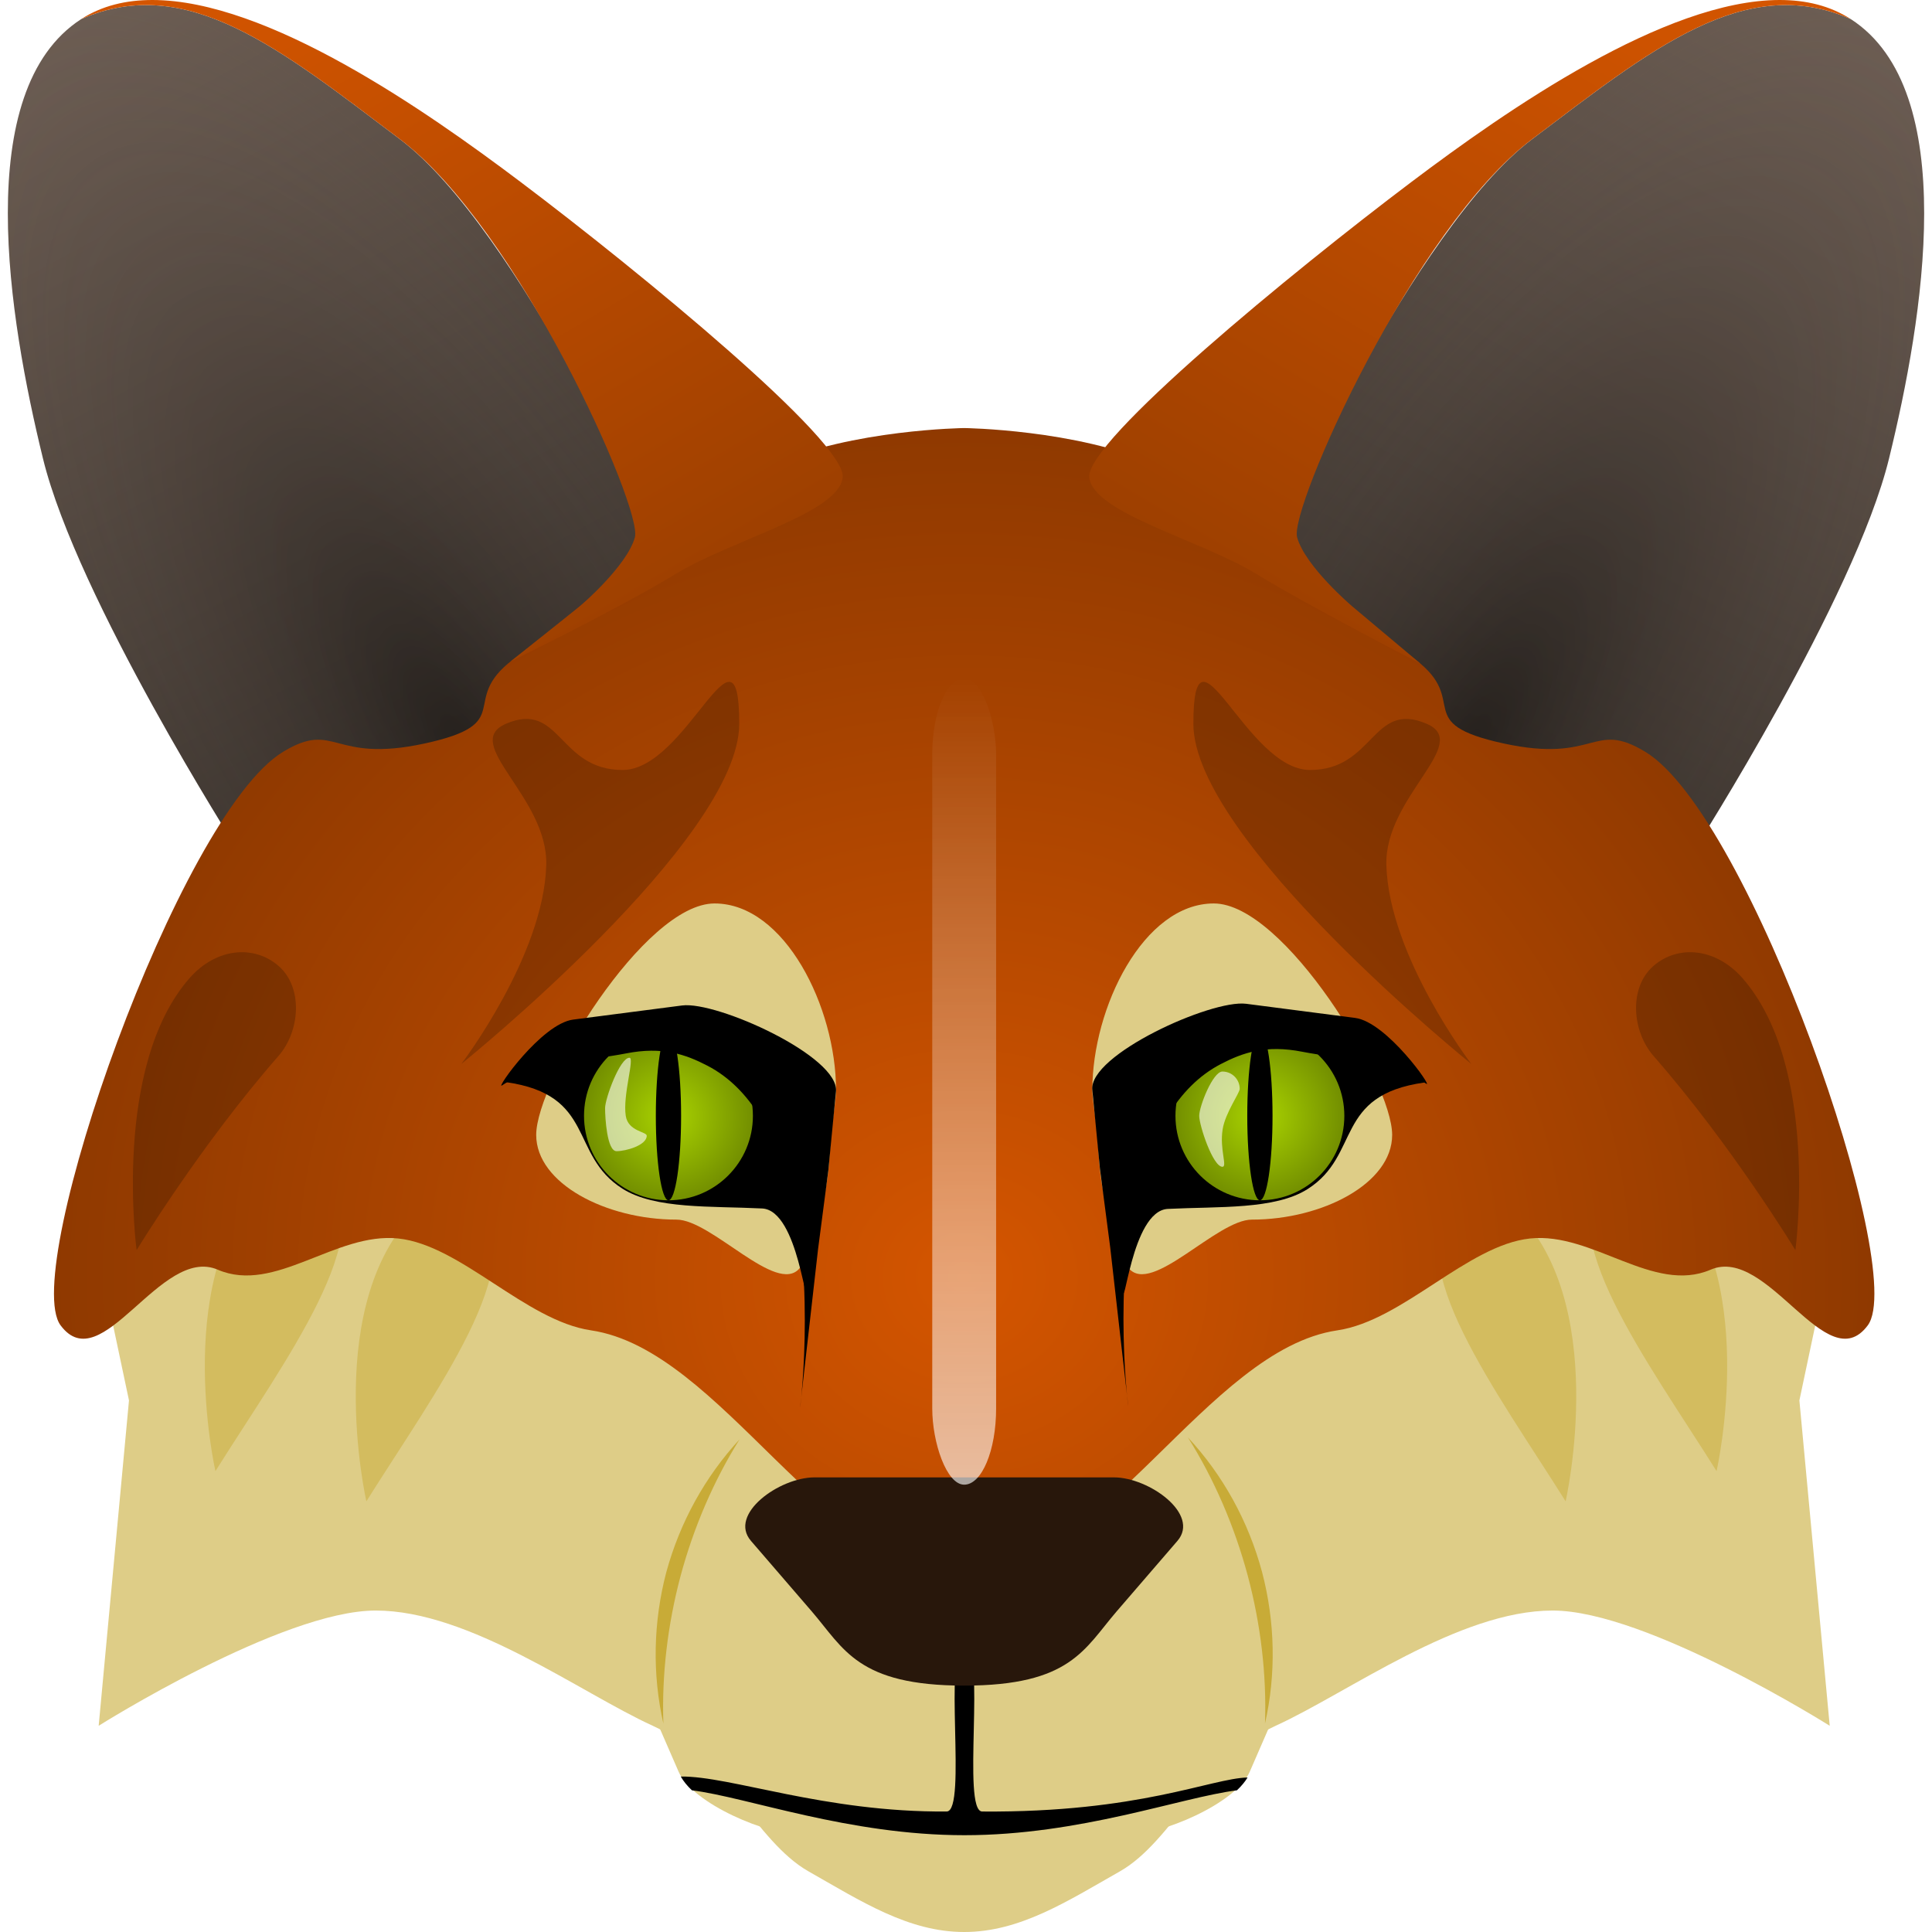 <?xml version="1.0" encoding="UTF-8" standalone="no"?>
<!-- Created with Inkscape (http://www.inkscape.org/) -->

<svg
   width="512"
   height="512"
   viewBox="0 0 135.467 135.467"
   version="1.1"
   id="svg5"
   inkscape:version="1.3.1 (91b66b0783, 2023-11-16, custom)"
   sodipodi:docname="firefox.svg"
   xmlns:inkscape="http://www.inkscape.org/namespaces/inkscape"
   xmlns:sodipodi="http://sodipodi.sourceforge.net/DTD/sodipodi-0.dtd"
   xmlns:xlink="http://www.w3.org/1999/xlink"
   xmlns="http://www.w3.org/2000/svg"
   xmlns:svg="http://www.w3.org/2000/svg"
   xmlns:rdf="http://www.w3.org/1999/02/22-rdf-syntax-ns#"
   xmlns:cc="http://creativecommons.org/ns#"
   xmlns:dc="http://purl.org/dc/elements/1.1/">>
  <sodipodi:namedview
     id="namedview7"
     pagecolor="#292929"
     bordercolor="#666666"
     borderopacity="1"
     inkscape:showpageshadow="0"
     inkscape:pageopacity="0"
     inkscape:pagecheckerboard="1"
     inkscape:deskcolor="#1a1a1a"
     inkscape:document-units="px"
     showgrid="false"
     inkscape:zoom="1.1953125"
     inkscape:cx="176.10457"
     inkscape:cy="288.62744"
     inkscape:window-width="3256"
     inkscape:window-height="1080"
     inkscape:window-x="1864"
     inkscape:window-y="0"
     inkscape:window-maximized="0"
     inkscape:current-layer="layer1" />
  <defs
     id="defs2">
    <linearGradient
       id="linearGradient5"
       inkscape:collect="always">
      <stop
         style="stop-color:#ffffff;stop-opacity:1;"
         offset="0"
         id="stop5" />
      <stop
         style="stop-color:#ffffff;stop-opacity:0;"
         offset="1"
         id="stop6" />
    </linearGradient>
    <linearGradient
       id="linearGradient1"
       inkscape:collect="always">
      <stop
         style="stop-color:#d45500;stop-opacity:1;"
         offset="0"
         id="stop1" />
      <stop
         style="stop-color:#8f3900;stop-opacity:1;"
         offset="1"
         id="stop4" />
    </linearGradient>
    <linearGradient
       id="linearGradient11"
       inkscape:collect="always">
      <stop
         style="stop-color:#aad400;stop-opacity:1;"
         offset="0"
         id="stop11" />
      <stop
         style="stop-color:#738f00;stop-opacity:1;"
         offset="1"
         id="stop12" />
    </linearGradient>
    <linearGradient
       id="linearGradient7"
       inkscape:collect="always">
      <stop
         style="stop-color:#6c5d53;stop-opacity:1;"
         offset="0"
         id="stop7" />
      <stop
         style="stop-color:#3f3731;stop-opacity:1;"
         offset="1"
         id="stop8" />
    </linearGradient>
    <linearGradient
       id="linearGradient2"
       inkscape:collect="always">
      <stop
         style="stop-color:#d45500;stop-opacity:1;"
         offset="0"
         id="stop2" />
      <stop
         style="stop-color:#8f3a00;stop-opacity:1;"
         offset="1"
         id="stop3" />
    </linearGradient>
    <linearGradient
       inkscape:collect="always"
       xlink:href="#linearGradient2"
       id="linearGradient3"
       x1="-13.142"
       y1="-3.073"
       x2="30.591"
       y2="71.004"
       gradientUnits="userSpaceOnUse"
       gradientTransform="translate(10.583,-5.292)" />
    <linearGradient
       inkscape:collect="always"
       xlink:href="#linearGradient2"
       id="linearGradient4"
       gradientUnits="userSpaceOnUse"
       x1="-13.142"
       y1="-3.073"
       x2="30.591"
       y2="71.004"
       gradientTransform="matrix(-1,0,0,1,125.2,-5.292)" />
    <linearGradient
       inkscape:collect="always"
       xlink:href="#linearGradient7"
       id="linearGradient8"
       x1="-9.307"
       y1="-6.696"
       x2="24.064"
       y2="54.768"
       gradientUnits="userSpaceOnUse"
       gradientTransform="matrix(0.804,0,0,0.804,13.171,6.722)" />
    <radialGradient
       inkscape:collect="always"
       xlink:href="#linearGradient11"
       id="radialGradient12"
       cx="42.418"
       cy="88.221"
       fx="42.418"
       fy="88.221"
       r="8.137"
       gradientUnits="userSpaceOnUse"
       gradientTransform="matrix(0.728,0,0,0.728,16.003,14.04)" />
    <radialGradient
       inkscape:collect="always"
       xlink:href="#linearGradient11"
       id="radialGradient15"
       gradientUnits="userSpaceOnUse"
       gradientTransform="matrix(0.728,0,0,0.728,-119.209,14.04)"
       cx="42.418"
       cy="88.221"
       fx="42.418"
       fy="88.221"
       r="8.137" />
    <linearGradient
       inkscape:collect="always"
       xlink:href="#linearGradient7"
       id="linearGradient24"
       gradientUnits="userSpaceOnUse"
       x1="-9.307"
       y1="-6.696"
       x2="24.064"
       y2="54.768"
       gradientTransform="matrix(-0.804,0,0,0.804,122.295,6.722)" />
    <linearGradient
       inkscape:collect="always"
       xlink:href="#linearGradient2"
       id="linearGradient26"
       gradientUnits="userSpaceOnUse"
       gradientTransform="matrix(0.804,0,0,0.804,21.677,2.469)"
       x1="-13.142"
       y1="-3.073"
       x2="30.591"
       y2="71.004" />
    <linearGradient
       inkscape:collect="always"
       xlink:href="#linearGradient2"
       id="linearGradient27"
       gradientUnits="userSpaceOnUse"
       gradientTransform="matrix(-0.804,0,0,0.804,113.79,2.469)"
       x1="-13.142"
       y1="-3.073"
       x2="30.591"
       y2="71.004" />
    <radialGradient
       inkscape:collect="always"
       xlink:href="#linearGradient1"
       id="radialGradient4"
       cx="67.606"
       cy="101.05"
       fx="67.606"
       fy="101.05"
       r="63.821"
       gradientTransform="matrix(1,0,0,0.933,0,-4.735)"
       gradientUnits="userSpaceOnUse" />
    <radialGradient
       inkscape:collect="always"
       xlink:href="#linearGradient15"
       id="radialGradient9"
       cx="102.956"
       cy="47.284"
       fx="102.956"
       fy="47.284"
       r="22.809"
       gradientTransform="matrix(0.852,0.523,-1.401,2.283,81.463,-109.382)"
       gradientUnits="userSpaceOnUse" />
    <linearGradient
       id="linearGradient15"
       inkscape:collect="always">
      <stop
         style="stop-color:#000000;stop-opacity:1;"
         offset="0"
         id="stop15" />
      <stop
         style="stop-color:#6c5d53;stop-opacity:0;"
         offset="1"
         id="stop14" />
    </linearGradient>
    <radialGradient
       inkscape:collect="always"
       xlink:href="#linearGradient15"
       id="radialGradient10"
       cx="32.511"
       cy="47.284"
       fx="32.511"
       fy="47.284"
       r="22.809"
       gradientTransform="matrix(0.85,-0.527,1.425,2.299,-62.518,-39.139)"
       gradientUnits="userSpaceOnUse" />
    <filter
       inkscape:collect="always"
       style="color-interpolation-filters:sRGB"
       id="filter3"
       x="-2.236"
       y="-0.147"
       width="5.472"
       height="1.295">
      <feGaussianBlur
         inkscape:collect="always"
         stdDeviation="4.172"
         id="feGaussianBlur3" />
    </filter>
    <linearGradient
       inkscape:collect="always"
       xlink:href="#linearGradient5"
       id="linearGradient6"
       x1="67.606"
       y1="106.1"
       x2="67.606"
       y2="36.175"
       gradientUnits="userSpaceOnUse" />
  </defs>
  <g
     inkscape:label="Layer 1"
     inkscape:groupmode="layer"
     id="layer1">
    <path
       id="path1"
       style="display:none;fill:url(#linearGradient3);stroke-width:6.35;stroke-linecap:round;stroke-linejoin:round;paint-order:fill markers stroke"
       d="M -12.64,31.639 C -15.628,19.431 -18.937,-0.47 -9.307,-6.696 0.324,-12.923 18.702,-0.276 29.052,7.528 39.401,15.331 57.136,33.291 57.136,33.291 L 4.309,65.712 c 0,0 -13.961,-21.866 -16.949,-34.074 z"
       sodipodi:nodetypes="zczccz" />
    <path
       id="path3"
       style="display:none;fill:url(#linearGradient4);stroke-width:6.35;stroke-linecap:round;stroke-linejoin:round;paint-order:fill markers stroke"
       d="m 148.423,31.639 c 2.988,-12.208 6.297,-32.109 -3.333,-38.335 -9.63,-6.226 -28.009,6.42 -38.358,14.224 C 96.382,15.331 78.647,33.291 78.647,33.291 L 131.474,65.712 c 0,0 13.961,-21.866 16.949,-34.074 z"
       sodipodi:nodetypes="zczccz" />
    <path
       id="rect1"
       style="fill:url(#linearGradient8);stroke-width:6.35;stroke-linecap:round;stroke-linejoin:round;paint-order:fill markers stroke"
       d="M 3.013,32.149 C 0.612,22.338 -2.048,6.344 5.692,1.34 13.124,-1.933 19.724,3.488 28.042,9.76 36.359,16.031 46.167,37.906 46.167,37.906 l -13.656,14.533 -15.877,7.094 c 0,0 -11.22,-17.573 -13.621,-27.384 z"
       sodipodi:nodetypes="zczcccz" />
    <path
       id="path2"
       style="opacity:0.4;fill:url(#radialGradient10);stroke-width:6.35;stroke-linecap:round;stroke-linejoin:round;paint-order:fill markers stroke"
       d="M 3.013,32.149 C 0.612,22.338 -2.048,6.344 5.692,1.34 13.124,-1.933 19.724,3.488 28.042,9.76 36.359,16.031 46.167,37.906 46.167,37.906 l -13.656,14.533 -15.877,7.094 c 0,0 -11.22,-17.573 -13.621,-27.384 z"
       sodipodi:nodetypes="zczcccz" />
    <path
       id="path23"
       style="display:inline;fill:url(#linearGradient24);stroke-width:6.35;stroke-linecap:round;stroke-linejoin:round;paint-order:fill markers stroke"
       d="M 132.454,32.149 C 134.855,22.338 137.514,6.344 129.775,1.34 122.343,-1.933 115.742,3.488 107.425,9.76 99.108,16.031 89.3,37.906 89.3,37.906 l 13.656,14.533 15.877,7.094 c 0,0 11.22,-17.573 13.621,-27.384 z"
       sodipodi:nodetypes="zczcccz" />
    <path
       id="rect5"
       style="fill:#decd87;stroke-width:6.35;stroke-linecap:round;stroke-linejoin:round;paint-order:fill markers stroke"
       d="m 6.917,88.139 60.689,-12.758 60.689,12.758 -2.126,10.055 2.126,22.813 c 0,0 -12.825,-8.08 -19.425,-8.08 -6.599,0 -14.324,5.752 -19.425,8.08 -5.101,2.328 -7.215,8.103 -10.919,10.207 -3.704,2.104 -7.013,4.253 -10.919,4.253 -3.906,0 -7.215,-2.149 -10.919,-4.253 -3.704,-2.104 -5.819,-7.879 -10.919,-10.207 -5.101,-2.328 -12.825,-8.08 -19.425,-8.08 -6.599,0 -19.425,8.08 -19.425,8.08 L 9.044,98.194 Z"
       sodipodi:nodetypes="ccccczzzzzzzccc" />
    <g
       id="g1"
       transform="translate(-3.63,-26.458)"
       style="fill:#d3bc5f">
      <path
         id="rect4"
         style="fill:#d3bc5f;stroke-width:6.35;stroke-linecap:round;stroke-linejoin:round;paint-order:fill markers stroke"
         d="m 26.399,108.995 c -1.149,-1.003 -2.815,-1.078 -3.893,0 -7.001,6.436 -3.77,20.614 -3.77,20.614 4.748,-7.575 11.818,-16.986 7.663,-20.614 z"
         sodipodi:nodetypes="sscs" />
      <path
         id="path4"
         style="fill:#d3bc5f;stroke-width:6.35;stroke-linecap:round;stroke-linejoin:round;paint-order:fill markers stroke"
         d="m 116.328,108.995 c 1.149,-1.003 2.815,-1.078 3.893,0 7.001,6.436 3.77,20.614 3.77,20.614 -4.748,-7.575 -11.818,-16.986 -7.663,-20.614 z"
         sodipodi:nodetypes="sscs" />
      <path
         id="path5"
         style="fill:#d3bc5f;stroke-width:6.35;stroke-linecap:round;stroke-linejoin:round;paint-order:fill markers stroke"
         d="m 105.745,111.112 c 1.149,-1.003 2.815,-1.078 3.893,0 7.001,6.436 3.77,20.614 3.77,20.614 -4.748,-7.575 -11.818,-16.986 -7.663,-20.614 z"
         sodipodi:nodetypes="sscs" />
      <path
         id="path8"
         style="fill:#d3bc5f;stroke-width:6.35;stroke-linecap:round;stroke-linejoin:round;paint-order:fill markers stroke"
         d="m 36.982,111.112 c -1.149,-1.003 -2.815,-1.078 -3.893,0 -7.001,6.436 -3.77,20.614 -3.77,20.614 4.748,-7.575 11.818,-16.986 7.663,-20.614 z"
         sodipodi:nodetypes="sscs" />
    </g>
    <path
       id="path9"
       style="display:inline;opacity:0.4;fill:url(#radialGradient9);stroke-width:6.35;stroke-linecap:round;stroke-linejoin:round;paint-order:fill markers stroke"
       d="M 132.454,32.149 C 134.855,22.338 137.514,6.344 129.775,1.34 122.343,-1.933 115.742,3.488 107.425,9.76 99.108,16.031 89.3,37.906 89.3,37.906 l 13.656,14.533 15.877,7.094 c 0,0 11.22,-17.573 13.621,-27.384 z"
       sodipodi:nodetypes="zczcccz" />
    <path
       id="rect2"
       style="fill:url(#radialGradient4);stroke-width:6.35;stroke-linecap:round;stroke-linejoin:round;paint-order:fill markers stroke"
       d="m 67.606,30.014 c 0,0 -7.853,0.097 -13.411,2.552 -5.558,2.455 -10.602,7.9 -18.237,13.69 -3.859,2.926 0.363,4.451 -6.177,5.874 -6.54,1.423 -6.228,-1.659 -9.934,0.586 -7.311,4.43 -18.478,36.341 -15.598,40.215 2.88,3.873 7.007,-5.631 11.019,-3.904 4.012,1.727 8.262,-2.651 12.654,-2.188 4.393,0.463 8.929,5.765 13.515,6.441 9.172,1.351 16.464,17.011 26.169,17.011 9.704,0 16.997,-15.66 26.169,-17.011 4.586,-0.676 9.122,-5.978 13.515,-6.441 4.393,-0.463 8.642,3.915 12.654,2.188 4.012,-1.727 8.139,7.778 11.019,3.904 2.88,-3.873 -8.287,-35.785 -15.598,-40.215 -3.706,-2.246 -3.395,0.836 -9.934,-0.586 -6.54,-1.423 -2.317,-2.948 -6.177,-5.874 C 91.618,40.466 86.574,35.021 81.017,32.566 75.459,30.111 67.606,30.014 67.606,30.014 Z"
       sodipodi:nodetypes="cssssscsssssssssssc" />
    <path
       id="rect30"
       style="fill:#decd87;stroke-width:6.35;stroke-linecap:round;stroke-linejoin:round;paint-order:fill markers stroke"
       d="m 49.484,113.9 h 36.245 c 2.468,0 5.439,2.192 4.455,4.455 l -2.552,5.867 c -0.984,2.263 -6.24,4.455 -8.708,4.455 H 56.288 c -2.468,0 -7.723,-2.192 -8.708,-4.455 l -2.552,-5.867 c -0.984,-2.263 1.987,-4.455 4.455,-4.455 z"
       sodipodi:nodetypes="sssssssss" />
    <path
       id="path31"
       style="fill:#000000;stroke-width:6.35;stroke-linecap:round;stroke-linejoin:round;paint-order:fill markers stroke"
       d="m 67.625,115.483 c -1.548,0 0.214,11.524 -1.246,11.535 -8.579,0.066 -15.14,-2.495 -18.645,-2.452 0.186,0.327 0.449,0.651 0.782,0.966 3.931,0.494 10.981,3.147 19.108,3.147 8.126,0 15.176,-2.653 19.107,-3.147 0.311,-0.293 0.561,-0.594 0.746,-0.898 -2.564,0.059 -7.573,2.47 -18.607,2.385 -1.459,-0.011 0.302,-11.535 -1.246,-11.535 z"
       sodipodi:nodetypes="ssccsccss" />
    <path
       id="rect6"
       style="fill:#28170b;stroke-width:6.35;stroke-linecap:round;stroke-linejoin:round;paint-order:fill markers stroke"
       d="m 57.112,103.59 c -2.468,0 -6.067,2.586 -4.455,4.455 l 4.253,4.933 c 2.269,2.632 3.222,5.213 10.697,5.213 7.475,0 8.427,-2.581 10.697,-5.213 l 4.253,-4.933 c 1.612,-1.869 -1.987,-4.455 -4.455,-4.455 z"
       sodipodi:nodetypes="ssssssss" />
    <path
       id="path6"
       style="fill:#decd87;stroke-width:6.35;stroke-linecap:round;stroke-linejoin:round;paint-order:fill markers stroke"
       d="m 58.62,76.426 c 0,0.723 -0.21,1.748 -0.323,2.908 -0.114,1.16 -0.132,2.456 -0.351,3.721 -0.438,2.529 -1.079,4.933 -1.887,5.881 -1.616,1.895 -6.163,-3.42 -8.628,-3.42 -4.93,0 -9.834,-2.531 -9.834,-5.94 0,-3.723 7.575,-16.228 12.505,-16.228 4.93,1e-6 8.518,7.293 8.518,13.078 z"
       sodipodi:nodetypes="ssssssss" />
    <path
       id="rect13"
       style="stroke-width:6.35;stroke-linecap:round;stroke-linejoin:round;paint-order:fill markers stroke"
       d="m 57.009,79.047 -0.399,11.188 c -0.082,2.305 -0.588,-5.371 -3.169,-5.5 -3.576,-0.179 -7.515,0.063 -9.801,-1.391 -3.756,-2.389 -1.822,-6.581 -8.196,-7.472 1.63,-5.388 21.82,-3.966 21.565,3.174 z"
       sodipodi:nodetypes="sssscs" />
    <circle
       style="fill:url(#radialGradient12);stroke-width:6.35;stroke-linecap:round;stroke-linejoin:round;paint-order:fill markers stroke"
       id="path10"
       cx="46.871"
       cy="78.24"
       r="5.921" />
    <ellipse
       style="fill:#000000;stroke-width:6.35;stroke-linecap:round;stroke-linejoin:round;paint-order:fill markers stroke"
       id="path11"
       cx="46.871"
       cy="78.24"
       rx="0.886"
       ry="5.921" />
    <path
       id="rect12"
       style="stroke-width:6.35;stroke-linecap:round;stroke-linejoin:round;paint-order:fill markers stroke"
       d="m 40.186,71.492 7.643,-0.991 c 2.448,-0.317 11.063,3.59 10.785,6.043 l -0.533,5.521 -0.721,5.521 -0.627,5.521 -0.627,5.521 c -0.023,0.202 0.039,-0.217 0.114,-1.079 0.075,-0.861 0.165,-2.165 0.198,-3.731 0.033,-1.566 0.01,-3.395 -0.14,-5.308 -0.15,-1.913 -0.427,-3.909 -0.9,-5.809 -0.474,-1.901 -1.144,-2.855 -2.083,-4.386 -0.938,-1.53 -2.144,-2.786 -3.687,-3.588 -1.543,-0.802 -3.161,-1.366 -5.714,-0.864 -2.553,0.502 -6.346,0.651 -8.694,2.245 -0.501,0.34 2.761,-4.327 4.986,-4.616 z"
       sodipodi:nodetypes="ssscccssssssszss" />
    <path
       id="path7"
       style="fill:#decd87;stroke-width:6.35;stroke-linecap:round;stroke-linejoin:round;paint-order:fill markers stroke"
       d="m 76.592,76.426 c 0,0.723 0.21,1.748 0.323,2.908 0.114,1.16 0.132,2.456 0.351,3.721 0.438,2.529 1.079,4.933 1.887,5.881 1.616,1.895 6.163,-3.42 8.628,-3.42 4.93,0 9.834,-2.531 9.834,-5.94 0,-3.723 -7.575,-16.228 -12.505,-16.228 -4.93,1e-6 -8.518,7.293 -8.518,13.078 z"
       sodipodi:nodetypes="ssssssss" />
    <path
       id="path29"
       style="stroke-width:6.35;stroke-linecap:round;stroke-linejoin:round;paint-order:fill markers stroke"
       d="m 78.318,79.077 0.399,11.188 c 0.082,2.305 0.588,-5.371 3.169,-5.5 3.576,-0.179 7.515,0.063 9.801,-1.391 3.756,-2.389 1.822,-6.581 8.196,-7.472 -1.63,-5.388 -21.82,-3.966 -21.565,3.174 z"
       sodipodi:nodetypes="sssscs" />
    <circle
       style="fill:url(#radialGradient15);stroke-width:6.35;stroke-linecap:round;stroke-linejoin:round;paint-order:fill markers stroke"
       id="circle14"
       cx="-88.341"
       cy="78.24"
       r="5.921"
       transform="scale(-1,1)" />
    <ellipse
       style="fill:#000000;stroke-width:6.35;stroke-linecap:round;stroke-linejoin:round;paint-order:fill markers stroke"
       id="ellipse14"
       cx="-88.341"
       cy="78.24"
       rx="0.886"
       ry="5.921"
       transform="scale(-1,1)" />
    <path
       id="path25"
       style="fill:url(#linearGradient26);stroke-width:6.35;stroke-linecap:round;stroke-linejoin:round;paint-order:fill markers stroke"
       d="M 10.698,1.2375824e-5 C 8.841,-0.003 7.143,0.402 5.692,1.341 13.124,-1.933 19.724,3.488 28.042,9.76 c 8.317,6.271 17.018,25.884 16.477,27.903 -0.541,2.019 -3.846,4.835 -3.846,4.835 l -4.882,3.889 c 0,0 7.649,-3.739 11.568,-6.135 3.92,-2.396 11.455,-4.267 11.73,-6.774 C 59.365,30.969 44.836,19.043 36.519,12.772 29.761,7.676 18.743,0.011 10.698,1.2375824e-5 Z"
       sodipodi:nodetypes="scszcczzss" />
    <path
       id="path26"
       style="fill:url(#linearGradient27);stroke-width:6.35;stroke-linecap:round;stroke-linejoin:round;paint-order:fill markers stroke"
       d="M 124.769,1.2375824e-5 C 126.626,-0.003 128.324,0.402 129.775,1.341 122.343,-1.933 115.742,3.488 107.425,9.76 99.108,16.031 90.407,35.644 90.948,37.663 c 0.541,2.019 3.846,4.835 3.846,4.835 l 4.79,4.021 c 0,0 -7.556,-3.871 -11.476,-6.268 C 84.188,37.854 76.652,35.984 76.377,33.477 76.102,30.969 90.63,19.043 98.948,12.772 105.706,7.676 116.724,0.011 124.769,1.2375824e-5 Z"
       sodipodi:nodetypes="scszcczzss" />
    <path
       id="path27"
       style="opacity:0.6;fill:#ffffff;stroke-width:6.35;stroke-linecap:round;stroke-linejoin:round;paint-order:fill markers stroke"
       d="m 44.135,74.167 c -0.67,-5.7e-5 -1.708,2.863 -1.708,3.533 -5.7e-5,0.67 0.132,3.018 0.802,3.018 0.67,5.9e-5 2.119,-0.415 2.119,-1.085 2.5e-5,-0.286 -1.306,-0.298 -1.472,-1.393 -0.222,-1.472 0.642,-4.073 0.258,-4.073 z m 41.578,0.966 c -0.67,-5.7e-5 -1.627,2.437 -1.627,3.107 -5.8e-5,0.67 0.957,3.572 1.627,3.572 0.366,-9.3e-5 -0.207,-1.214 0.015,-2.622 0.185,-1.17 1.198,-2.54 1.198,-2.844 -1.71e-4,-0.67 -0.543,-1.213 -1.213,-1.213 z"
       sodipodi:nodetypes="ccccsccccsccc" />
    <path
       id="path28"
       style="stroke-width:6.35;stroke-linecap:round;stroke-linejoin:round;paint-order:fill markers stroke"
       d="m 95.02,71.374 -7.643,-0.991 C 84.929,70.067 76.314,73.974 76.592,76.427 l 0.533,5.521 0.721,5.521 0.627,5.521 0.627,5.521 c 0.023,0.202 -0.039,-0.217 -0.114,-1.079 -0.075,-0.861 -0.165,-2.165 -0.198,-3.731 -0.033,-1.566 -0.01,-3.395 0.14,-5.308 0.15,-1.913 0.427,-3.909 0.9,-5.809 0.474,-1.901 1.144,-2.855 2.083,-4.386 0.938,-1.53 2.144,-2.786 3.687,-3.588 1.543,-0.802 3.161,-1.366 5.714,-0.864 2.553,0.502 6.346,0.651 8.694,2.245 0.501,0.34 -2.761,-4.327 -4.986,-4.616 z"
       sodipodi:nodetypes="ssscccssssssszss" />
    <path
       style="fill:#c8ab37;stroke-width:6.35;stroke-linecap:round;stroke-linejoin:round;paint-order:fill markers stroke"
       d="m 51.853,100.929 c -2.412,2.608 -4.179,5.812 -5.132,9.302 -0.92,3.499 -0.992,7.157 -0.207,10.622 -0.117,-3.402 0.294,-6.925 1.207,-10.354 0.923,-3.426 2.329,-6.682 4.132,-9.57 z"
       id="path33"
       sodipodi:nodetypes="ccccc" />
    <path
       style="fill:#c8ab37;stroke-width:6.35;stroke-linecap:round;stroke-linejoin:round;paint-order:fill markers stroke"
       d="m 83.291,100.784 c 1.838,2.923 3.268,6.229 4.201,9.708 0.913,3.429 1.324,6.952 1.207,10.354 0.784,-3.464 0.713,-7.123 -0.207,-10.622 -0.952,-3.547 -2.745,-6.801 -5.2,-9.44 z"
       id="path32"
       sodipodi:nodetypes="ccccc" />
    <g
       id="g2"
       transform="translate(10.11,20.559)">
      <path
         id="path12"
         style="opacity:0.2;fill:#000000;fill-opacity:1;stroke-width:6.35;stroke-linecap:round;stroke-linejoin:round;paint-order:fill markers stroke"
         d="m 9.408,53.493 c -5.439,6.204 -9.939,13.603 -9.939,13.603 0,0 -1.732,-12.863 3.707,-19.066 1.874,-2.138 4.535,-2.359 6.256,-0.85 1.721,1.509 1.51,4.563 -0.024,6.314 z"
         sodipodi:nodetypes="scsss" />
      <path
         id="path13"
         style="opacity:0.2;fill:#000000;fill-opacity:1;stroke-width:6.35;stroke-linecap:round;stroke-linejoin:round;paint-order:fill markers stroke"
         d="m 105.84,53.493 c 5.439,6.204 9.939,13.603 9.939,13.603 0,0 1.732,-12.863 -3.707,-19.066 -1.874,-2.138 -4.535,-2.359 -6.256,-0.85 -1.721,1.509 -1.51,4.563 0.025,6.314 z"
         sodipodi:nodetypes="scsss" />
      <path
         id="path14"
         style="opacity:0.2;fill:#000000;fill-opacity:1;stroke-width:6.35;stroke-linecap:round;stroke-linejoin:round;paint-order:fill markers stroke"
         d="m 89.921,30.189 c 3.215,1.378 -2.954,5.116 -2.823,9.909 0.174,6.369 5.956,13.946 5.956,13.946 0,0 -19.488,-15.709 -19.488,-23.855 0,-8.146 3.661,3.241 8.178,3.241 4.516,1e-6 4.345,-4.884 8.178,-3.241 z"
         sodipodi:nodetypes="sscsss" />
      <path
         id="path15"
         style="opacity:0.2;fill:#000000;fill-opacity:1;stroke-width:6.35;stroke-linecap:round;stroke-linejoin:round;paint-order:fill markers stroke"
         d="m 25.369,30.189 c -3.215,1.378 2.954,5.116 2.823,9.909 -0.174,6.369 -5.956,13.946 -5.956,13.946 0,0 19.488,-15.709 19.488,-23.855 0,-8.146 -3.661,3.241 -8.178,3.241 -4.516,1e-6 -4.345,-4.884 -8.178,-3.241 z"
         sodipodi:nodetypes="sscsss" />
    </g>
    <rect
       style="opacity:0.8;mix-blend-mode:normal;fill:url(#linearGradient6);stroke-width:6.961;stroke-linecap:round;stroke-linejoin:round;paint-order:fill markers stroke;filter:url(#filter3)"
       id="rect3"
       width="4.478"
       height="67.955"
       x="65.367"
       y="36.175"
       ry="6.426"
       rx="5.348"
       transform="matrix(1,0,0,0.832,0,17.466)" />
  </g>
</svg>
